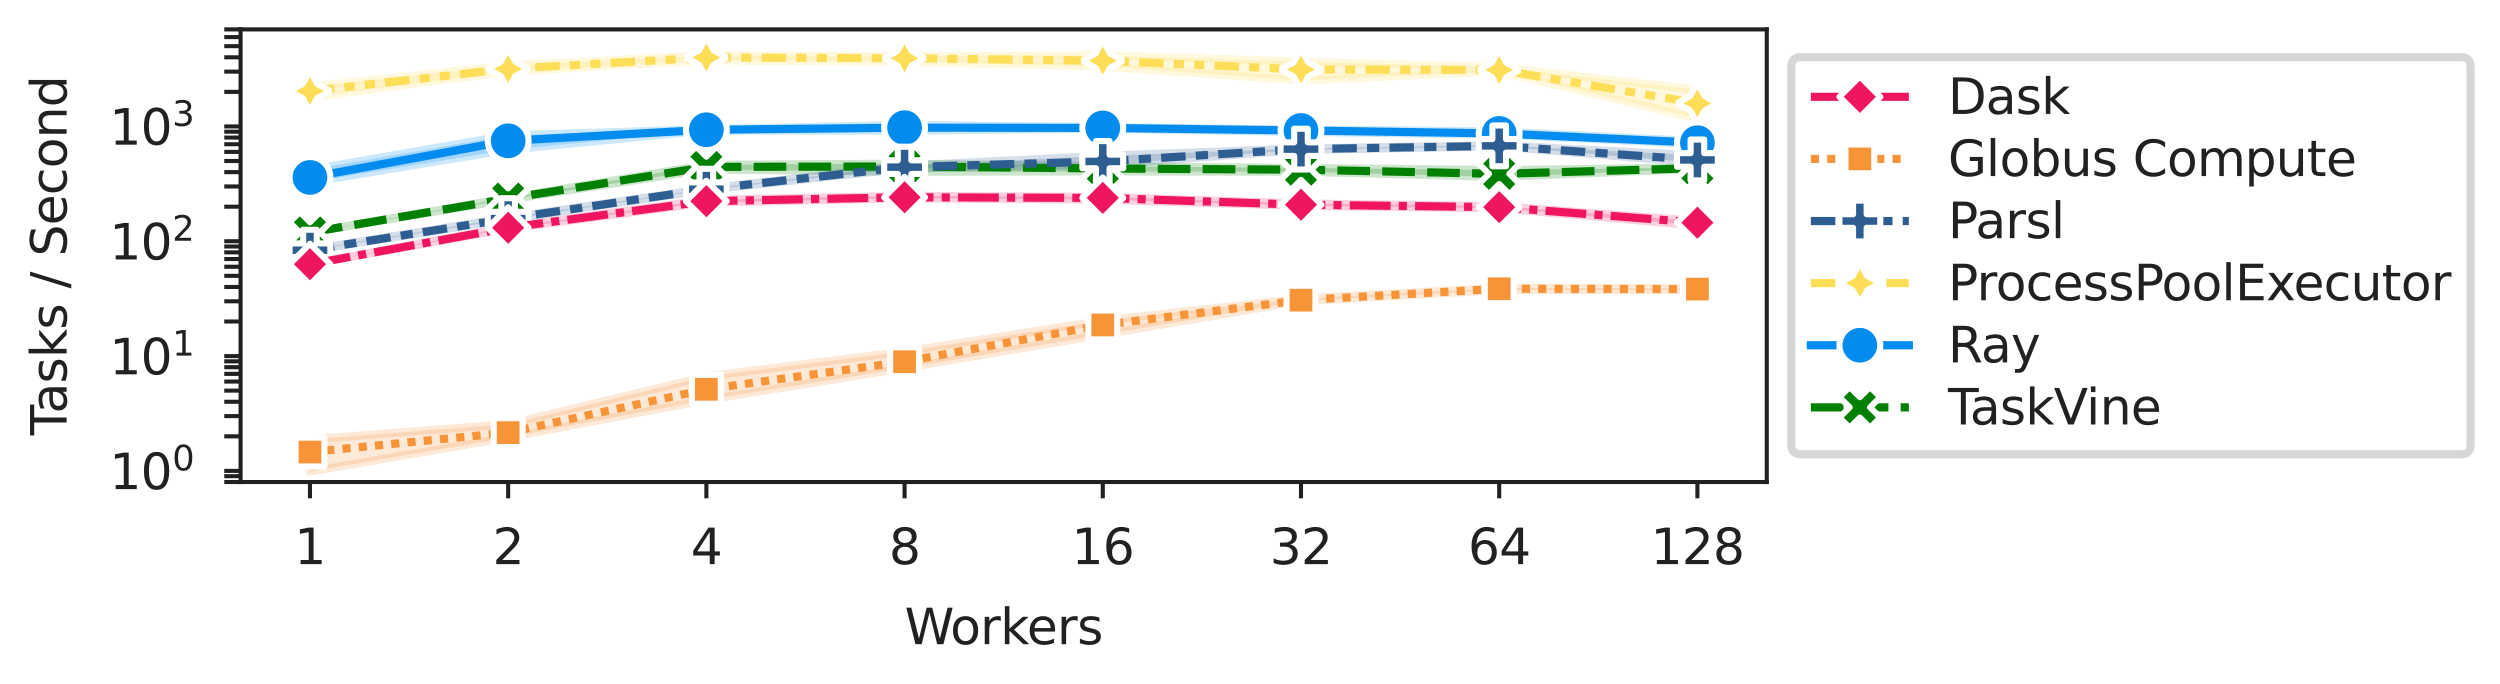 <?xml version="1.0" encoding="utf-8" standalone="no"?>
<!DOCTYPE svg PUBLIC "-//W3C//DTD SVG 1.1//EN"
  "http://www.w3.org/Graphics/SVG/1.1/DTD/svg11.dtd">
<svg xmlns:xlink="http://www.w3.org/1999/xlink" width="306.203pt" height="83.754pt" viewBox="0 0 306.203 83.754" xmlns="http://www.w3.org/2000/svg" version="1.1">
 <defs>
  <style type="text/css">*{stroke-linejoin: round; stroke-linecap: butt}</style>
 </defs>
 <g id="figure_1">
  <g id="patch_1">
   <path d="M 0 83.754 
L 306.203 83.754 
L 306.203 0 
L 0 0 
z
" style="fill: #ffffff"/>
  </g>
  <g id="axes_1">
   <g id="patch_2">
    <path d="M 29.467 59.04 
L 216.397 59.04 
L 216.397 3.6 
L 29.467 3.6 
z
" style="fill: #ffffff"/>
   </g>
   <g id="PolyCollection_1">
    <defs>
     <path id="m7528de6f34" d="M 37.964 -55.292 
L 37.964 -55.284 
L 62.24 -59.321 
L 86.517 -63.002 
L 110.794 -62.721 
L 135.07 -62.757 
L 159.347 -62.721 
L 183.623 -62.086 
L 207.9 -63.085 
L 207.9 -63.244 
L 207.9 -63.244 
L 183.623 -62.923 
L 159.347 -63.191 
L 135.07 -63.396 
L 110.794 -63.705 
L 86.517 -63.564 
L 62.24 -59.5 
L 37.964 -55.292 
z
" style="stroke: #008000; stroke-opacity: 0.2"/>
    </defs>
    <g clip-path="url(#pc9722bceb2)">
     <use xlink:href="#m7528de6f34" x="0" y="83.754" style="fill: #008000; fill-opacity: 0.2; stroke: #008000; stroke-opacity: 0.2"/>
    </g>
   </g>
   <g id="PolyCollection_2">
    <defs>
     <path id="mbba732b4d3" d="M 37.964 -62.96 
L 37.964 -61.443 
L 62.24 -65.422 
L 86.517 -67.766 
L 110.794 -67.748 
L 135.07 -67.988 
L 159.347 -67.591 
L 183.623 -67.282 
L 207.9 -66.117 
L 207.9 -66.462 
L 207.9 -66.462 
L 183.623 -67.661 
L 159.347 -67.873 
L 135.07 -68.171 
L 110.794 -68.458 
L 86.517 -67.913 
L 62.24 -67.176 
L 37.964 -62.96 
z
" style="stroke: #028cf0; stroke-opacity: 0.2"/>
    </defs>
    <g clip-path="url(#pc9722bceb2)">
     <use xlink:href="#mbba732b4d3" x="0" y="83.754" style="fill: #028cf0; fill-opacity: 0.2; stroke: #028cf0; stroke-opacity: 0.2"/>
    </g>
   </g>
   <g id="PolyCollection_3">
    <defs>
     <path id="m093e1b52a1" d="M 37.964 -73.133 
L 37.964 -71.835 
L 62.24 -74.985 
L 86.517 -76.367 
L 110.794 -76.205 
L 135.07 -75.602 
L 159.347 -73.9 
L 183.623 -75.003 
L 207.9 -69.25 
L 207.9 -72.777 
L 207.9 -72.777 
L 183.623 -75.515 
L 159.347 -76.212 
L 135.07 -76.969 
L 110.794 -76.865 
L 86.517 -76.98 
L 62.24 -75.724 
L 37.964 -73.133 
z
" style="stroke: #ffde57; stroke-opacity: 0.2"/>
    </defs>
    <g clip-path="url(#pc9722bceb2)">
     <use xlink:href="#m093e1b52a1" x="0" y="83.754" style="fill: #ffde57; fill-opacity: 0.2; stroke: #ffde57; stroke-opacity: 0.2"/>
    </g>
   </g>
   <g id="PolyCollection_4">
    <defs>
     <path id="mdafd83c3f5" d="M 37.964 -53.175 
L 37.964 -53.075 
L 62.24 -56.908 
L 86.517 -60.509 
L 110.794 -63.112 
L 135.07 -63.579 
L 159.347 -65.388 
L 183.623 -65.83 
L 207.9 -63.815 
L 207.9 -64.718 
L 207.9 -64.718 
L 183.623 -65.958 
L 159.347 -65.571 
L 135.07 -64.664 
L 110.794 -63.46 
L 86.517 -60.638 
L 62.24 -57.1 
L 37.964 -53.175 
z
" style="stroke: #2d5d91; stroke-opacity: 0.2"/>
    </defs>
    <g clip-path="url(#pc9722bceb2)">
     <use xlink:href="#mdafd83c3f5" x="0" y="83.754" style="fill: #2d5d91; fill-opacity: 0.2; stroke: #2d5d91; stroke-opacity: 0.2"/>
    </g>
   </g>
   <g id="PolyCollection_5">
    <defs>
     <path id="md021c565c3" d="M 37.964 -29.939 
L 37.964 -25.999 
L 62.24 -30.171 
L 86.517 -34.774 
L 110.794 -38.673 
L 135.07 -42.769 
L 159.347 -46.88 
L 183.623 -48.228 
L 207.9 -48.218 
L 207.9 -48.45 
L 207.9 -48.45 
L 183.623 -48.498 
L 159.347 -47.185 
L 135.07 -44.491 
L 110.794 -40.698 
L 86.517 -37.642 
L 62.24 -31.811 
L 37.964 -29.939 
z
" style="stroke: #f89438; stroke-opacity: 0.2"/>
    </defs>
    <g clip-path="url(#pc9722bceb2)">
     <use xlink:href="#md021c565c3" x="0" y="83.754" style="fill: #f89438; fill-opacity: 0.2; stroke: #f89438; stroke-opacity: 0.2"/>
    </g>
   </g>
   <g id="PolyCollection_6">
    <defs>
     <path id="m7b44f70ca5" d="M 37.964 -51.4 
L 37.964 -51.389 
L 62.24 -55.759 
L 86.517 -58.946 
L 110.794 -59.47 
L 135.07 -59.297 
L 159.347 -58.544 
L 183.623 -58.247 
L 207.9 -56.133 
L 207.9 -56.69 
L 207.9 -56.69 
L 183.623 -58.507 
L 159.347 -58.831 
L 135.07 -59.639 
L 110.794 -59.759 
L 86.517 -59.28 
L 62.24 -55.953 
L 37.964 -51.4 
z
" style="stroke: #ef1561; stroke-opacity: 0.2"/>
    </defs>
    <g clip-path="url(#pc9722bceb2)">
     <use xlink:href="#m7b44f70ca5" x="0" y="83.754" style="fill: #ef1561; fill-opacity: 0.2; stroke: #ef1561; stroke-opacity: 0.2"/>
    </g>
   </g>
   <g id="matplotlib.axis_1">
    <g id="xtick_1">
     <g id="line2d_1">
      <defs>
       <path id="m2a3b7daf7c" d="M 0 0 
L 0 2 
" style="stroke: #212121; stroke-width: 0.5"/>
      </defs>
      <g>
       <use xlink:href="#m2a3b7daf7c" x="37.964" y="59.04" style="fill: #212121; stroke: #212121; stroke-width: 0.5"/>
      </g>
     </g>
     <g id="text_1">
      <!-- 1 -->
      <g style="fill: #212121" transform="translate(36.055 69.099) scale(0.06 -0.06)">
       <defs>
        <path id="DejaVuSans-31" d="M 794 531 
L 1825 531 
L 1825 4091 
L 703 3866 
L 703 4441 
L 1819 4666 
L 2450 4666 
L 2450 531 
L 3481 531 
L 3481 0 
L 794 0 
L 794 531 
z
" transform="scale(0.016)"/>
       </defs>
       <use xlink:href="#DejaVuSans-31"/>
      </g>
     </g>
    </g>
    <g id="xtick_2">
     <g id="line2d_2">
      <g>
       <use xlink:href="#m2a3b7daf7c" x="62.24" y="59.04" style="fill: #212121; stroke: #212121; stroke-width: 0.5"/>
      </g>
     </g>
     <g id="text_2">
      <!-- 2 -->
      <g style="fill: #212121" transform="translate(60.332 69.099) scale(0.06 -0.06)">
       <defs>
        <path id="DejaVuSans-32" d="M 1228 531 
L 3431 531 
L 3431 0 
L 469 0 
L 469 531 
Q 828 903 1448 1529 
Q 2069 2156 2228 2338 
Q 2531 2678 2651 2914 
Q 2772 3150 2772 3378 
Q 2772 3750 2511 3984 
Q 2250 4219 1831 4219 
Q 1534 4219 1204 4116 
Q 875 4013 500 3803 
L 500 4441 
Q 881 4594 1212 4672 
Q 1544 4750 1819 4750 
Q 2544 4750 2975 4387 
Q 3406 4025 3406 3419 
Q 3406 3131 3298 2873 
Q 3191 2616 2906 2266 
Q 2828 2175 2409 1742 
Q 1991 1309 1228 531 
z
" transform="scale(0.016)"/>
       </defs>
       <use xlink:href="#DejaVuSans-32"/>
      </g>
     </g>
    </g>
    <g id="xtick_3">
     <g id="line2d_3">
      <g>
       <use xlink:href="#m2a3b7daf7c" x="86.517" y="59.04" style="fill: #212121; stroke: #212121; stroke-width: 0.5"/>
      </g>
     </g>
     <g id="text_3">
      <!-- 4 -->
      <g style="fill: #212121" transform="translate(84.608 69.099) scale(0.06 -0.06)">
       <defs>
        <path id="DejaVuSans-34" d="M 2419 4116 
L 825 1625 
L 2419 1625 
L 2419 4116 
z
M 2253 4666 
L 3047 4666 
L 3047 1625 
L 3713 1625 
L 3713 1100 
L 3047 1100 
L 3047 0 
L 2419 0 
L 2419 1100 
L 313 1100 
L 313 1709 
L 2253 4666 
z
" transform="scale(0.016)"/>
       </defs>
       <use xlink:href="#DejaVuSans-34"/>
      </g>
     </g>
    </g>
    <g id="xtick_4">
     <g id="line2d_4">
      <g>
       <use xlink:href="#m2a3b7daf7c" x="110.794" y="59.04" style="fill: #212121; stroke: #212121; stroke-width: 0.5"/>
      </g>
     </g>
     <g id="text_4">
      <!-- 8 -->
      <g style="fill: #212121" transform="translate(108.885 69.099) scale(0.06 -0.06)">
       <defs>
        <path id="DejaVuSans-38" d="M 2034 2216 
Q 1584 2216 1326 1975 
Q 1069 1734 1069 1313 
Q 1069 891 1326 650 
Q 1584 409 2034 409 
Q 2484 409 2743 651 
Q 3003 894 3003 1313 
Q 3003 1734 2745 1975 
Q 2488 2216 2034 2216 
z
M 1403 2484 
Q 997 2584 770 2862 
Q 544 3141 544 3541 
Q 544 4100 942 4425 
Q 1341 4750 2034 4750 
Q 2731 4750 3128 4425 
Q 3525 4100 3525 3541 
Q 3525 3141 3298 2862 
Q 3072 2584 2669 2484 
Q 3125 2378 3379 2068 
Q 3634 1759 3634 1313 
Q 3634 634 3220 271 
Q 2806 -91 2034 -91 
Q 1263 -91 848 271 
Q 434 634 434 1313 
Q 434 1759 690 2068 
Q 947 2378 1403 2484 
z
M 1172 3481 
Q 1172 3119 1398 2916 
Q 1625 2713 2034 2713 
Q 2441 2713 2670 2916 
Q 2900 3119 2900 3481 
Q 2900 3844 2670 4047 
Q 2441 4250 2034 4250 
Q 1625 4250 1398 4047 
Q 1172 3844 1172 3481 
z
" transform="scale(0.016)"/>
       </defs>
       <use xlink:href="#DejaVuSans-38"/>
      </g>
     </g>
    </g>
    <g id="xtick_5">
     <g id="line2d_5">
      <g>
       <use xlink:href="#m2a3b7daf7c" x="135.07" y="59.04" style="fill: #212121; stroke: #212121; stroke-width: 0.5"/>
      </g>
     </g>
     <g id="text_5">
      <!-- 16 -->
      <g style="fill: #212121" transform="translate(131.253 69.099) scale(0.06 -0.06)">
       <defs>
        <path id="DejaVuSans-36" d="M 2113 2584 
Q 1688 2584 1439 2293 
Q 1191 2003 1191 1497 
Q 1191 994 1439 701 
Q 1688 409 2113 409 
Q 2538 409 2786 701 
Q 3034 994 3034 1497 
Q 3034 2003 2786 2293 
Q 2538 2584 2113 2584 
z
M 3366 4563 
L 3366 3988 
Q 3128 4100 2886 4159 
Q 2644 4219 2406 4219 
Q 1781 4219 1451 3797 
Q 1122 3375 1075 2522 
Q 1259 2794 1537 2939 
Q 1816 3084 2150 3084 
Q 2853 3084 3261 2657 
Q 3669 2231 3669 1497 
Q 3669 778 3244 343 
Q 2819 -91 2113 -91 
Q 1303 -91 875 529 
Q 447 1150 447 2328 
Q 447 3434 972 4092 
Q 1497 4750 2381 4750 
Q 2619 4750 2861 4703 
Q 3103 4656 3366 4563 
z
" transform="scale(0.016)"/>
       </defs>
       <use xlink:href="#DejaVuSans-31"/>
       <use xlink:href="#DejaVuSans-36" x="63.623"/>
      </g>
     </g>
    </g>
    <g id="xtick_6">
     <g id="line2d_6">
      <g>
       <use xlink:href="#m2a3b7daf7c" x="159.347" y="59.04" style="fill: #212121; stroke: #212121; stroke-width: 0.5"/>
      </g>
     </g>
     <g id="text_6">
      <!-- 32 -->
      <g style="fill: #212121" transform="translate(155.529 69.099) scale(0.06 -0.06)">
       <defs>
        <path id="DejaVuSans-33" d="M 2597 2516 
Q 3050 2419 3304 2112 
Q 3559 1806 3559 1356 
Q 3559 666 3084 287 
Q 2609 -91 1734 -91 
Q 1441 -91 1130 -33 
Q 819 25 488 141 
L 488 750 
Q 750 597 1062 519 
Q 1375 441 1716 441 
Q 2309 441 2620 675 
Q 2931 909 2931 1356 
Q 2931 1769 2642 2001 
Q 2353 2234 1838 2234 
L 1294 2234 
L 1294 2753 
L 1863 2753 
Q 2328 2753 2575 2939 
Q 2822 3125 2822 3475 
Q 2822 3834 2567 4026 
Q 2313 4219 1838 4219 
Q 1578 4219 1281 4162 
Q 984 4106 628 3988 
L 628 4550 
Q 988 4650 1302 4700 
Q 1616 4750 1894 4750 
Q 2613 4750 3031 4423 
Q 3450 4097 3450 3541 
Q 3450 3153 3228 2886 
Q 3006 2619 2597 2516 
z
" transform="scale(0.016)"/>
       </defs>
       <use xlink:href="#DejaVuSans-33"/>
       <use xlink:href="#DejaVuSans-32" x="63.623"/>
      </g>
     </g>
    </g>
    <g id="xtick_7">
     <g id="line2d_7">
      <g>
       <use xlink:href="#m2a3b7daf7c" x="183.623" y="59.04" style="fill: #212121; stroke: #212121; stroke-width: 0.5"/>
      </g>
     </g>
     <g id="text_7">
      <!-- 64 -->
      <g style="fill: #212121" transform="translate(179.806 69.099) scale(0.06 -0.06)">
       <use xlink:href="#DejaVuSans-36"/>
       <use xlink:href="#DejaVuSans-34" x="63.623"/>
      </g>
     </g>
    </g>
    <g id="xtick_8">
     <g id="line2d_8">
      <g>
       <use xlink:href="#m2a3b7daf7c" x="207.9" y="59.04" style="fill: #212121; stroke: #212121; stroke-width: 0.5"/>
      </g>
     </g>
     <g id="text_8">
      <!-- 128 -->
      <g style="fill: #212121" transform="translate(202.174 69.099) scale(0.06 -0.06)">
       <use xlink:href="#DejaVuSans-31"/>
       <use xlink:href="#DejaVuSans-32" x="63.623"/>
       <use xlink:href="#DejaVuSans-38" x="127.246"/>
      </g>
     </g>
    </g>
    <g id="text_9">
     <!-- Workers -->
     <g style="fill: #212121" transform="translate(110.802 78.906) scale(0.06 -0.06)">
      <defs>
       <path id="DejaVuSans-57" d="M 213 4666 
L 850 4666 
L 1831 722 
L 2809 4666 
L 3519 4666 
L 4500 722 
L 5478 4666 
L 6119 4666 
L 4947 0 
L 4153 0 
L 3169 4050 
L 2175 0 
L 1381 0 
L 213 4666 
z
" transform="scale(0.016)"/>
       <path id="DejaVuSans-6f" d="M 1959 3097 
Q 1497 3097 1228 2736 
Q 959 2375 959 1747 
Q 959 1119 1226 758 
Q 1494 397 1959 397 
Q 2419 397 2687 759 
Q 2956 1122 2956 1747 
Q 2956 2369 2687 2733 
Q 2419 3097 1959 3097 
z
M 1959 3584 
Q 2709 3584 3137 3096 
Q 3566 2609 3566 1747 
Q 3566 888 3137 398 
Q 2709 -91 1959 -91 
Q 1206 -91 779 398 
Q 353 888 353 1747 
Q 353 2609 779 3096 
Q 1206 3584 1959 3584 
z
" transform="scale(0.016)"/>
       <path id="DejaVuSans-72" d="M 2631 2963 
Q 2534 3019 2420 3045 
Q 2306 3072 2169 3072 
Q 1681 3072 1420 2755 
Q 1159 2438 1159 1844 
L 1159 0 
L 581 0 
L 581 3500 
L 1159 3500 
L 1159 2956 
Q 1341 3275 1631 3429 
Q 1922 3584 2338 3584 
Q 2397 3584 2469 3576 
Q 2541 3569 2628 3553 
L 2631 2963 
z
" transform="scale(0.016)"/>
       <path id="DejaVuSans-6b" d="M 581 4863 
L 1159 4863 
L 1159 1991 
L 2875 3500 
L 3609 3500 
L 1753 1863 
L 3688 0 
L 2938 0 
L 1159 1709 
L 1159 0 
L 581 0 
L 581 4863 
z
" transform="scale(0.016)"/>
       <path id="DejaVuSans-65" d="M 3597 1894 
L 3597 1613 
L 953 1613 
Q 991 1019 1311 708 
Q 1631 397 2203 397 
Q 2534 397 2845 478 
Q 3156 559 3463 722 
L 3463 178 
Q 3153 47 2828 -22 
Q 2503 -91 2169 -91 
Q 1331 -91 842 396 
Q 353 884 353 1716 
Q 353 2575 817 3079 
Q 1281 3584 2069 3584 
Q 2775 3584 3186 3129 
Q 3597 2675 3597 1894 
z
M 3022 2063 
Q 3016 2534 2758 2815 
Q 2500 3097 2075 3097 
Q 1594 3097 1305 2825 
Q 1016 2553 972 2059 
L 3022 2063 
z
" transform="scale(0.016)"/>
       <path id="DejaVuSans-73" d="M 2834 3397 
L 2834 2853 
Q 2591 2978 2328 3040 
Q 2066 3103 1784 3103 
Q 1356 3103 1142 2972 
Q 928 2841 928 2578 
Q 928 2378 1081 2264 
Q 1234 2150 1697 2047 
L 1894 2003 
Q 2506 1872 2764 1633 
Q 3022 1394 3022 966 
Q 3022 478 2636 193 
Q 2250 -91 1575 -91 
Q 1294 -91 989 -36 
Q 684 19 347 128 
L 347 722 
Q 666 556 975 473 
Q 1284 391 1588 391 
Q 1994 391 2212 530 
Q 2431 669 2431 922 
Q 2431 1156 2273 1281 
Q 2116 1406 1581 1522 
L 1381 1569 
Q 847 1681 609 1914 
Q 372 2147 372 2553 
Q 372 3047 722 3315 
Q 1072 3584 1716 3584 
Q 2034 3584 2315 3537 
Q 2597 3491 2834 3397 
z
" transform="scale(0.016)"/>
      </defs>
      <use xlink:href="#DejaVuSans-57"/>
      <use xlink:href="#DejaVuSans-6f" x="93.002"/>
      <use xlink:href="#DejaVuSans-72" x="154.184"/>
      <use xlink:href="#DejaVuSans-6b" x="195.297"/>
      <use xlink:href="#DejaVuSans-65" x="249.582"/>
      <use xlink:href="#DejaVuSans-72" x="311.105"/>
      <use xlink:href="#DejaVuSans-73" x="352.219"/>
     </g>
    </g>
   </g>
   <g id="matplotlib.axis_2">
    <g id="ytick_1">
     <g id="line2d_9">
      <defs>
       <path id="mbfdfc13a39" d="M 0 0 
L -2 0 
" style="stroke: #212121; stroke-width: 0.5"/>
      </defs>
      <g>
       <use xlink:href="#mbfdfc13a39" x="29.467" y="57.677" style="fill: #212121; stroke: #212121; stroke-width: 0.5"/>
      </g>
     </g>
     <g id="text_10">
      <!-- $\mathdefault{10^{0}}$ -->
      <g style="fill: #212121" transform="translate(13.407 59.957) scale(0.06 -0.06)">
       <defs>
        <path id="DejaVuSans-30" d="M 2034 4250 
Q 1547 4250 1301 3770 
Q 1056 3291 1056 2328 
Q 1056 1369 1301 889 
Q 1547 409 2034 409 
Q 2525 409 2770 889 
Q 3016 1369 3016 2328 
Q 3016 3291 2770 3770 
Q 2525 4250 2034 4250 
z
M 2034 4750 
Q 2819 4750 3233 4129 
Q 3647 3509 3647 2328 
Q 3647 1150 3233 529 
Q 2819 -91 2034 -91 
Q 1250 -91 836 529 
Q 422 1150 422 2328 
Q 422 3509 836 4129 
Q 1250 4750 2034 4750 
z
" transform="scale(0.016)"/>
       </defs>
       <use xlink:href="#DejaVuSans-31" transform="translate(0 0.766)"/>
       <use xlink:href="#DejaVuSans-30" transform="translate(63.623 0.766)"/>
       <use xlink:href="#DejaVuSans-30" transform="translate(128.203 39.047) scale(0.7)"/>
      </g>
     </g>
    </g>
    <g id="ytick_2">
     <g id="line2d_10">
      <g>
       <use xlink:href="#mbfdfc13a39" x="29.467" y="43.613" style="fill: #212121; stroke: #212121; stroke-width: 0.5"/>
      </g>
     </g>
     <g id="text_11">
      <!-- $\mathdefault{10^{1}}$ -->
      <g style="fill: #212121" transform="translate(13.407 45.893) scale(0.06 -0.06)">
       <use xlink:href="#DejaVuSans-31" transform="translate(0 0.684)"/>
       <use xlink:href="#DejaVuSans-30" transform="translate(63.623 0.684)"/>
       <use xlink:href="#DejaVuSans-31" transform="translate(128.203 38.966) scale(0.7)"/>
      </g>
     </g>
    </g>
    <g id="ytick_3">
     <g id="line2d_11">
      <g>
       <use xlink:href="#mbfdfc13a39" x="29.467" y="29.549" style="fill: #212121; stroke: #212121; stroke-width: 0.5"/>
      </g>
     </g>
     <g id="text_12">
      <!-- $\mathdefault{10^{2}}$ -->
      <g style="fill: #212121" transform="translate(13.407 31.829) scale(0.06 -0.06)">
       <use xlink:href="#DejaVuSans-31" transform="translate(0 0.766)"/>
       <use xlink:href="#DejaVuSans-30" transform="translate(63.623 0.766)"/>
       <use xlink:href="#DejaVuSans-32" transform="translate(128.203 39.047) scale(0.7)"/>
      </g>
     </g>
    </g>
    <g id="ytick_4">
     <g id="line2d_12">
      <g>
       <use xlink:href="#mbfdfc13a39" x="29.467" y="15.485" style="fill: #212121; stroke: #212121; stroke-width: 0.5"/>
      </g>
     </g>
     <g id="text_13">
      <!-- $\mathdefault{10^{3}}$ -->
      <g style="fill: #212121" transform="translate(13.407 17.765) scale(0.06 -0.06)">
       <use xlink:href="#DejaVuSans-31" transform="translate(0 0.766)"/>
       <use xlink:href="#DejaVuSans-30" transform="translate(63.623 0.766)"/>
       <use xlink:href="#DejaVuSans-33" transform="translate(128.203 39.047) scale(0.7)"/>
      </g>
     </g>
    </g>
    <g id="ytick_5">
     <g id="line2d_13">
      <g>
       <use xlink:href="#mbfdfc13a39" x="29.467" y="59.04" style="fill: #212121; stroke: #212121; stroke-width: 0.5"/>
      </g>
     </g>
    </g>
    <g id="ytick_6">
     <g id="line2d_14">
      <g>
       <use xlink:href="#mbfdfc13a39" x="29.467" y="58.321" style="fill: #212121; stroke: #212121; stroke-width: 0.5"/>
      </g>
     </g>
    </g>
    <g id="ytick_7">
     <g id="line2d_15">
      <g>
       <use xlink:href="#mbfdfc13a39" x="29.467" y="53.443" style="fill: #212121; stroke: #212121; stroke-width: 0.5"/>
      </g>
     </g>
    </g>
    <g id="ytick_8">
     <g id="line2d_16">
      <g>
       <use xlink:href="#mbfdfc13a39" x="29.467" y="50.967" style="fill: #212121; stroke: #212121; stroke-width: 0.5"/>
      </g>
     </g>
    </g>
    <g id="ytick_9">
     <g id="line2d_17">
      <g>
       <use xlink:href="#mbfdfc13a39" x="29.467" y="49.21" style="fill: #212121; stroke: #212121; stroke-width: 0.5"/>
      </g>
     </g>
    </g>
    <g id="ytick_10">
     <g id="line2d_18">
      <g>
       <use xlink:href="#mbfdfc13a39" x="29.467" y="47.847" style="fill: #212121; stroke: #212121; stroke-width: 0.5"/>
      </g>
     </g>
    </g>
    <g id="ytick_11">
     <g id="line2d_19">
      <g>
       <use xlink:href="#mbfdfc13a39" x="29.467" y="46.733" style="fill: #212121; stroke: #212121; stroke-width: 0.5"/>
      </g>
     </g>
    </g>
    <g id="ytick_12">
     <g id="line2d_20">
      <g>
       <use xlink:href="#mbfdfc13a39" x="29.467" y="45.792" style="fill: #212121; stroke: #212121; stroke-width: 0.5"/>
      </g>
     </g>
    </g>
    <g id="ytick_13">
     <g id="line2d_21">
      <g>
       <use xlink:href="#mbfdfc13a39" x="29.467" y="44.976" style="fill: #212121; stroke: #212121; stroke-width: 0.5"/>
      </g>
     </g>
    </g>
    <g id="ytick_14">
     <g id="line2d_22">
      <g>
       <use xlink:href="#mbfdfc13a39" x="29.467" y="44.257" style="fill: #212121; stroke: #212121; stroke-width: 0.5"/>
      </g>
     </g>
    </g>
    <g id="ytick_15">
     <g id="line2d_23">
      <g>
       <use xlink:href="#mbfdfc13a39" x="29.467" y="39.38" style="fill: #212121; stroke: #212121; stroke-width: 0.5"/>
      </g>
     </g>
    </g>
    <g id="ytick_16">
     <g id="line2d_24">
      <g>
       <use xlink:href="#mbfdfc13a39" x="29.467" y="36.903" style="fill: #212121; stroke: #212121; stroke-width: 0.5"/>
      </g>
     </g>
    </g>
    <g id="ytick_17">
     <g id="line2d_25">
      <g>
       <use xlink:href="#mbfdfc13a39" x="29.467" y="35.146" style="fill: #212121; stroke: #212121; stroke-width: 0.5"/>
      </g>
     </g>
    </g>
    <g id="ytick_18">
     <g id="line2d_26">
      <g>
       <use xlink:href="#mbfdfc13a39" x="29.467" y="33.783" style="fill: #212121; stroke: #212121; stroke-width: 0.5"/>
      </g>
     </g>
    </g>
    <g id="ytick_19">
     <g id="line2d_27">
      <g>
       <use xlink:href="#mbfdfc13a39" x="29.467" y="32.669" style="fill: #212121; stroke: #212121; stroke-width: 0.5"/>
      </g>
     </g>
    </g>
    <g id="ytick_20">
     <g id="line2d_28">
      <g>
       <use xlink:href="#mbfdfc13a39" x="29.467" y="31.728" style="fill: #212121; stroke: #212121; stroke-width: 0.5"/>
      </g>
     </g>
    </g>
    <g id="ytick_21">
     <g id="line2d_29">
      <g>
       <use xlink:href="#mbfdfc13a39" x="29.467" y="30.912" style="fill: #212121; stroke: #212121; stroke-width: 0.5"/>
      </g>
     </g>
    </g>
    <g id="ytick_22">
     <g id="line2d_30">
      <g>
       <use xlink:href="#mbfdfc13a39" x="29.467" y="30.193" style="fill: #212121; stroke: #212121; stroke-width: 0.5"/>
      </g>
     </g>
    </g>
    <g id="ytick_23">
     <g id="line2d_31">
      <g>
       <use xlink:href="#mbfdfc13a39" x="29.467" y="25.316" style="fill: #212121; stroke: #212121; stroke-width: 0.5"/>
      </g>
     </g>
    </g>
    <g id="ytick_24">
     <g id="line2d_32">
      <g>
       <use xlink:href="#mbfdfc13a39" x="29.467" y="22.839" style="fill: #212121; stroke: #212121; stroke-width: 0.5"/>
      </g>
     </g>
    </g>
    <g id="ytick_25">
     <g id="line2d_33">
      <g>
       <use xlink:href="#mbfdfc13a39" x="29.467" y="21.082" style="fill: #212121; stroke: #212121; stroke-width: 0.5"/>
      </g>
     </g>
    </g>
    <g id="ytick_26">
     <g id="line2d_34">
      <g>
       <use xlink:href="#mbfdfc13a39" x="29.467" y="19.719" style="fill: #212121; stroke: #212121; stroke-width: 0.5"/>
      </g>
     </g>
    </g>
    <g id="ytick_27">
     <g id="line2d_35">
      <g>
       <use xlink:href="#mbfdfc13a39" x="29.467" y="18.605" style="fill: #212121; stroke: #212121; stroke-width: 0.5"/>
      </g>
     </g>
    </g>
    <g id="ytick_28">
     <g id="line2d_36">
      <g>
       <use xlink:href="#mbfdfc13a39" x="29.467" y="17.664" style="fill: #212121; stroke: #212121; stroke-width: 0.5"/>
      </g>
     </g>
    </g>
    <g id="ytick_29">
     <g id="line2d_37">
      <g>
       <use xlink:href="#mbfdfc13a39" x="29.467" y="16.848" style="fill: #212121; stroke: #212121; stroke-width: 0.5"/>
      </g>
     </g>
    </g>
    <g id="ytick_30">
     <g id="line2d_38">
      <g>
       <use xlink:href="#mbfdfc13a39" x="29.467" y="16.129" style="fill: #212121; stroke: #212121; stroke-width: 0.5"/>
      </g>
     </g>
    </g>
    <g id="ytick_31">
     <g id="line2d_39">
      <g>
       <use xlink:href="#mbfdfc13a39" x="29.467" y="11.252" style="fill: #212121; stroke: #212121; stroke-width: 0.5"/>
      </g>
     </g>
    </g>
    <g id="ytick_32">
     <g id="line2d_40">
      <g>
       <use xlink:href="#mbfdfc13a39" x="29.467" y="8.775" style="fill: #212121; stroke: #212121; stroke-width: 0.5"/>
      </g>
     </g>
    </g>
    <g id="ytick_33">
     <g id="line2d_41">
      <g>
       <use xlink:href="#mbfdfc13a39" x="29.467" y="7.018" style="fill: #212121; stroke: #212121; stroke-width: 0.5"/>
      </g>
     </g>
    </g>
    <g id="ytick_34">
     <g id="line2d_42">
      <g>
       <use xlink:href="#mbfdfc13a39" x="29.467" y="5.655" style="fill: #212121; stroke: #212121; stroke-width: 0.5"/>
      </g>
     </g>
    </g>
    <g id="ytick_35">
     <g id="line2d_43">
      <g>
       <use xlink:href="#mbfdfc13a39" x="29.467" y="4.542" style="fill: #212121; stroke: #212121; stroke-width: 0.5"/>
      </g>
     </g>
    </g>
    <g id="ytick_36">
     <g id="line2d_44">
      <g>
       <use xlink:href="#mbfdfc13a39" x="29.467" y="3.6" style="fill: #212121; stroke: #212121; stroke-width: 0.5"/>
      </g>
     </g>
    </g>
    <g id="text_14">
     <!-- Tasks / Second -->
     <g style="fill: #212121" transform="translate(8.159 53.318) rotate(-90) scale(0.06 -0.06)">
      <defs>
       <path id="DejaVuSans-54" d="M -19 4666 
L 3928 4666 
L 3928 4134 
L 2272 4134 
L 2272 0 
L 1638 0 
L 1638 4134 
L -19 4134 
L -19 4666 
z
" transform="scale(0.016)"/>
       <path id="DejaVuSans-61" d="M 2194 1759 
Q 1497 1759 1228 1600 
Q 959 1441 959 1056 
Q 959 750 1161 570 
Q 1363 391 1709 391 
Q 2188 391 2477 730 
Q 2766 1069 2766 1631 
L 2766 1759 
L 2194 1759 
z
M 3341 1997 
L 3341 0 
L 2766 0 
L 2766 531 
Q 2569 213 2275 61 
Q 1981 -91 1556 -91 
Q 1019 -91 701 211 
Q 384 513 384 1019 
Q 384 1609 779 1909 
Q 1175 2209 1959 2209 
L 2766 2209 
L 2766 2266 
Q 2766 2663 2505 2880 
Q 2244 3097 1772 3097 
Q 1472 3097 1187 3025 
Q 903 2953 641 2809 
L 641 3341 
Q 956 3463 1253 3523 
Q 1550 3584 1831 3584 
Q 2591 3584 2966 3190 
Q 3341 2797 3341 1997 
z
" transform="scale(0.016)"/>
       <path id="DejaVuSans-20" transform="scale(0.016)"/>
       <path id="DejaVuSans-2f" d="M 1625 4666 
L 2156 4666 
L 531 -594 
L 0 -594 
L 1625 4666 
z
" transform="scale(0.016)"/>
       <path id="DejaVuSans-53" d="M 3425 4513 
L 3425 3897 
Q 3066 4069 2747 4153 
Q 2428 4238 2131 4238 
Q 1616 4238 1336 4038 
Q 1056 3838 1056 3469 
Q 1056 3159 1242 3001 
Q 1428 2844 1947 2747 
L 2328 2669 
Q 3034 2534 3370 2195 
Q 3706 1856 3706 1288 
Q 3706 609 3251 259 
Q 2797 -91 1919 -91 
Q 1588 -91 1214 -16 
Q 841 59 441 206 
L 441 856 
Q 825 641 1194 531 
Q 1563 422 1919 422 
Q 2459 422 2753 634 
Q 3047 847 3047 1241 
Q 3047 1584 2836 1778 
Q 2625 1972 2144 2069 
L 1759 2144 
Q 1053 2284 737 2584 
Q 422 2884 422 3419 
Q 422 4038 858 4394 
Q 1294 4750 2059 4750 
Q 2388 4750 2728 4690 
Q 3069 4631 3425 4513 
z
" transform="scale(0.016)"/>
       <path id="DejaVuSans-63" d="M 3122 3366 
L 3122 2828 
Q 2878 2963 2633 3030 
Q 2388 3097 2138 3097 
Q 1578 3097 1268 2742 
Q 959 2388 959 1747 
Q 959 1106 1268 751 
Q 1578 397 2138 397 
Q 2388 397 2633 464 
Q 2878 531 3122 666 
L 3122 134 
Q 2881 22 2623 -34 
Q 2366 -91 2075 -91 
Q 1284 -91 818 406 
Q 353 903 353 1747 
Q 353 2603 823 3093 
Q 1294 3584 2113 3584 
Q 2378 3584 2631 3529 
Q 2884 3475 3122 3366 
z
" transform="scale(0.016)"/>
       <path id="DejaVuSans-6e" d="M 3513 2113 
L 3513 0 
L 2938 0 
L 2938 2094 
Q 2938 2591 2744 2837 
Q 2550 3084 2163 3084 
Q 1697 3084 1428 2787 
Q 1159 2491 1159 1978 
L 1159 0 
L 581 0 
L 581 3500 
L 1159 3500 
L 1159 2956 
Q 1366 3272 1645 3428 
Q 1925 3584 2291 3584 
Q 2894 3584 3203 3211 
Q 3513 2838 3513 2113 
z
" transform="scale(0.016)"/>
       <path id="DejaVuSans-64" d="M 2906 2969 
L 2906 4863 
L 3481 4863 
L 3481 0 
L 2906 0 
L 2906 525 
Q 2725 213 2448 61 
Q 2172 -91 1784 -91 
Q 1150 -91 751 415 
Q 353 922 353 1747 
Q 353 2572 751 3078 
Q 1150 3584 1784 3584 
Q 2172 3584 2448 3432 
Q 2725 3281 2906 2969 
z
M 947 1747 
Q 947 1113 1208 752 
Q 1469 391 1925 391 
Q 2381 391 2643 752 
Q 2906 1113 2906 1747 
Q 2906 2381 2643 2742 
Q 2381 3103 1925 3103 
Q 1469 3103 1208 2742 
Q 947 2381 947 1747 
z
" transform="scale(0.016)"/>
      </defs>
      <use xlink:href="#DejaVuSans-54"/>
      <use xlink:href="#DejaVuSans-61" x="44.584"/>
      <use xlink:href="#DejaVuSans-73" x="105.863"/>
      <use xlink:href="#DejaVuSans-6b" x="157.963"/>
      <use xlink:href="#DejaVuSans-73" x="215.873"/>
      <use xlink:href="#DejaVuSans-20" x="267.973"/>
      <use xlink:href="#DejaVuSans-2f" x="299.76"/>
      <use xlink:href="#DejaVuSans-20" x="333.451"/>
      <use xlink:href="#DejaVuSans-53" x="365.238"/>
      <use xlink:href="#DejaVuSans-65" x="428.715"/>
      <use xlink:href="#DejaVuSans-63" x="490.238"/>
      <use xlink:href="#DejaVuSans-6f" x="545.219"/>
      <use xlink:href="#DejaVuSans-6e" x="606.4"/>
      <use xlink:href="#DejaVuSans-64" x="669.779"/>
     </g>
    </g>
   </g>
   <g id="line2d_45">
    <path d="M 37.964 28.467 
L 62.24 24.32 
L 86.517 20.444 
L 110.794 20.389 
L 135.07 20.635 
L 159.347 20.783 
L 183.623 21.294 
L 207.9 20.596 
" clip-path="url(#pc9722bceb2)" style="fill: none; stroke-dasharray: 4,1.5; stroke-dashoffset: 0; stroke: #008000"/>
    <defs>
     <path id="m5a9c83220b" d="M -1.25 2.5 
L 0 1.25 
L 1.25 2.5 
L 2.5 1.25 
L 1.25 0 
L 2.5 -1.25 
L 1.25 -2.5 
L 0 -1.25 
L -1.25 -2.5 
L -2.5 -1.25 
L -1.25 0 
L -2.5 1.25 
z
" style="stroke: #ffffff; stroke-width: 0.75; stroke-linejoin: miter"/>
    </defs>
    <g clip-path="url(#pc9722bceb2)">
     <use xlink:href="#m5a9c83220b" x="37.964" y="28.467" style="fill: #008000; stroke: #ffffff; stroke-width: 0.75; stroke-linejoin: miter"/>
     <use xlink:href="#m5a9c83220b" x="62.24" y="24.32" style="fill: #008000; stroke: #ffffff; stroke-width: 0.75; stroke-linejoin: miter"/>
     <use xlink:href="#m5a9c83220b" x="86.517" y="20.444" style="fill: #008000; stroke: #ffffff; stroke-width: 0.75; stroke-linejoin: miter"/>
     <use xlink:href="#m5a9c83220b" x="110.794" y="20.389" style="fill: #008000; stroke: #ffffff; stroke-width: 0.75; stroke-linejoin: miter"/>
     <use xlink:href="#m5a9c83220b" x="135.07" y="20.635" style="fill: #008000; stroke: #ffffff; stroke-width: 0.75; stroke-linejoin: miter"/>
     <use xlink:href="#m5a9c83220b" x="159.347" y="20.783" style="fill: #008000; stroke: #ffffff; stroke-width: 0.75; stroke-linejoin: miter"/>
     <use xlink:href="#m5a9c83220b" x="183.623" y="21.294" style="fill: #008000; stroke: #ffffff; stroke-width: 0.75; stroke-linejoin: miter"/>
     <use xlink:href="#m5a9c83220b" x="207.9" y="20.596" style="fill: #008000; stroke: #ffffff; stroke-width: 0.75; stroke-linejoin: miter"/>
    </g>
   </g>
   <g id="line2d_46">
    <path d="M 37.964 21.731 
L 62.24 17.247 
L 86.517 15.893 
L 110.794 15.637 
L 135.07 15.669 
L 159.347 15.98 
L 183.623 16.342 
L 207.9 17.478 
" clip-path="url(#pc9722bceb2)" style="fill: none; stroke: #028cf0; stroke-linecap: square"/>
    <defs>
     <path id="m7ca20fff86" d="M 0 2.5 
C 0.663 2.5 1.299 2.237 1.768 1.768 
C 2.237 1.299 2.5 0.663 2.5 0 
C 2.5 -0.663 2.237 -1.299 1.768 -1.768 
C 1.299 -2.237 0.663 -2.5 0 -2.5 
C -0.663 -2.5 -1.299 -2.237 -1.768 -1.768 
C -2.237 -1.299 -2.5 -0.663 -2.5 0 
C -2.5 0.663 -2.237 1.299 -1.768 1.768 
C -1.299 2.237 -0.663 2.5 0 2.5 
z
" style="stroke: #ffffff; stroke-width: 0.75"/>
    </defs>
    <g clip-path="url(#pc9722bceb2)">
     <use xlink:href="#m7ca20fff86" x="37.964" y="21.731" style="fill: #028cf0; stroke: #ffffff; stroke-width: 0.75"/>
     <use xlink:href="#m7ca20fff86" x="62.24" y="17.247" style="fill: #028cf0; stroke: #ffffff; stroke-width: 0.75"/>
     <use xlink:href="#m7ca20fff86" x="86.517" y="15.893" style="fill: #028cf0; stroke: #ffffff; stroke-width: 0.75"/>
     <use xlink:href="#m7ca20fff86" x="110.794" y="15.637" style="fill: #028cf0; stroke: #ffffff; stroke-width: 0.75"/>
     <use xlink:href="#m7ca20fff86" x="135.07" y="15.669" style="fill: #028cf0; stroke: #ffffff; stroke-width: 0.75"/>
     <use xlink:href="#m7ca20fff86" x="159.347" y="15.98" style="fill: #028cf0; stroke: #ffffff; stroke-width: 0.75"/>
     <use xlink:href="#m7ca20fff86" x="183.623" y="16.342" style="fill: #028cf0; stroke: #ffffff; stroke-width: 0.75"/>
     <use xlink:href="#m7ca20fff86" x="207.9" y="17.478" style="fill: #028cf0; stroke: #ffffff; stroke-width: 0.75"/>
    </g>
   </g>
   <g id="line2d_47">
    <path d="M 37.964 11.148 
L 62.24 8.435 
L 86.517 7.047 
L 110.794 7.134 
L 135.07 7.43 
L 159.347 8.506 
L 183.623 8.561 
L 207.9 12.65 
" clip-path="url(#pc9722bceb2)" style="fill: none; stroke-dasharray: 3,1.25,1.25,1.25,1.25,1.25; stroke-dashoffset: 0; stroke: #ffde57"/>
    <defs>
     <path id="m6f8f9465b2" d="M 0 -2.5 
L -0.884 -0.884 
L -2.5 -0 
L -0.884 0.884 
L -0 2.5 
L 0.884 0.884 
L 2.5 0 
L 0.884 -0.884 
z
" style="stroke: #ffffff; stroke-width: 0.75; stroke-linejoin: bevel"/>
    </defs>
    <g clip-path="url(#pc9722bceb2)">
     <use xlink:href="#m6f8f9465b2" x="37.964" y="11.148" style="fill: #ffde57; stroke: #ffffff; stroke-width: 0.75; stroke-linejoin: bevel"/>
     <use xlink:href="#m6f8f9465b2" x="62.24" y="8.435" style="fill: #ffde57; stroke: #ffffff; stroke-width: 0.75; stroke-linejoin: bevel"/>
     <use xlink:href="#m6f8f9465b2" x="86.517" y="7.047" style="fill: #ffde57; stroke: #ffffff; stroke-width: 0.75; stroke-linejoin: bevel"/>
     <use xlink:href="#m6f8f9465b2" x="110.794" y="7.134" style="fill: #ffde57; stroke: #ffffff; stroke-width: 0.75; stroke-linejoin: bevel"/>
     <use xlink:href="#m6f8f9465b2" x="135.07" y="7.43" style="fill: #ffde57; stroke: #ffffff; stroke-width: 0.75; stroke-linejoin: bevel"/>
     <use xlink:href="#m6f8f9465b2" x="159.347" y="8.506" style="fill: #ffde57; stroke: #ffffff; stroke-width: 0.75; stroke-linejoin: bevel"/>
     <use xlink:href="#m6f8f9465b2" x="183.623" y="8.561" style="fill: #ffde57; stroke: #ffffff; stroke-width: 0.75; stroke-linejoin: bevel"/>
     <use xlink:href="#m6f8f9465b2" x="207.9" y="12.65" style="fill: #ffde57; stroke: #ffffff; stroke-width: 0.75; stroke-linejoin: bevel"/>
    </g>
   </g>
   <g id="line2d_48">
    <path d="M 37.964 30.642 
L 62.24 26.773 
L 86.517 23.172 
L 110.794 20.471 
L 135.07 19.778 
L 159.347 18.264 
L 183.623 17.867 
L 207.9 19.591 
" clip-path="url(#pc9722bceb2)" style="fill: none; stroke-dasharray: 3,1.25,1.5,1.25; stroke-dashoffset: 0; stroke: #2d5d91"/>
    <defs>
     <path id="m35bc4b0560" d="M -0.833 2.5 
L 0.833 2.5 
L 0.833 0.833 
L 2.5 0.833 
L 2.5 -0.833 
L 0.833 -0.833 
L 0.833 -2.5 
L -0.833 -2.5 
L -0.833 -0.833 
L -2.5 -0.833 
L -2.5 0.833 
L -0.833 0.833 
z
" style="stroke: #ffffff; stroke-width: 0.75; stroke-linejoin: miter"/>
    </defs>
    <g clip-path="url(#pc9722bceb2)">
     <use xlink:href="#m35bc4b0560" x="37.964" y="30.642" style="fill: #2d5d91; stroke: #ffffff; stroke-width: 0.75; stroke-linejoin: miter"/>
     <use xlink:href="#m35bc4b0560" x="62.24" y="26.773" style="fill: #2d5d91; stroke: #ffffff; stroke-width: 0.75; stroke-linejoin: miter"/>
     <use xlink:href="#m35bc4b0560" x="86.517" y="23.172" style="fill: #2d5d91; stroke: #ffffff; stroke-width: 0.75; stroke-linejoin: miter"/>
     <use xlink:href="#m35bc4b0560" x="110.794" y="20.471" style="fill: #2d5d91; stroke: #ffffff; stroke-width: 0.75; stroke-linejoin: miter"/>
     <use xlink:href="#m35bc4b0560" x="135.07" y="19.778" style="fill: #2d5d91; stroke: #ffffff; stroke-width: 0.75; stroke-linejoin: miter"/>
     <use xlink:href="#m35bc4b0560" x="159.347" y="18.264" style="fill: #2d5d91; stroke: #ffffff; stroke-width: 0.75; stroke-linejoin: miter"/>
     <use xlink:href="#m35bc4b0560" x="183.623" y="17.867" style="fill: #2d5d91; stroke: #ffffff; stroke-width: 0.75; stroke-linejoin: miter"/>
     <use xlink:href="#m35bc4b0560" x="207.9" y="19.591" style="fill: #2d5d91; stroke: #ffffff; stroke-width: 0.75; stroke-linejoin: miter"/>
    </g>
   </g>
   <g id="line2d_49">
    <path d="M 37.964 55.365 
L 62.24 52.986 
L 86.517 47.679 
L 110.794 44.3 
L 135.07 39.8 
L 159.347 36.764 
L 183.623 35.368 
L 207.9 35.407 
" clip-path="url(#pc9722bceb2)" style="fill: none; stroke-dasharray: 1,1; stroke-dashoffset: 0; stroke: #f89438"/>
    <defs>
     <path id="m97d946bfd1" d="M -1.768 -1.768 
L -1.768 1.768 
L 1.768 1.768 
L 1.768 -1.768 
z
" style="stroke: #ffffff; stroke-width: 0.75; stroke-linejoin: miter"/>
    </defs>
    <g clip-path="url(#pc9722bceb2)">
     <use xlink:href="#m97d946bfd1" x="37.964" y="55.365" style="fill: #f89438; stroke: #ffffff; stroke-width: 0.75; stroke-linejoin: miter"/>
     <use xlink:href="#m97d946bfd1" x="62.24" y="52.986" style="fill: #f89438; stroke: #ffffff; stroke-width: 0.75; stroke-linejoin: miter"/>
     <use xlink:href="#m97d946bfd1" x="86.517" y="47.679" style="fill: #f89438; stroke: #ffffff; stroke-width: 0.75; stroke-linejoin: miter"/>
     <use xlink:href="#m97d946bfd1" x="110.794" y="44.3" style="fill: #f89438; stroke: #ffffff; stroke-width: 0.75; stroke-linejoin: miter"/>
     <use xlink:href="#m97d946bfd1" x="135.07" y="39.8" style="fill: #f89438; stroke: #ffffff; stroke-width: 0.75; stroke-linejoin: miter"/>
     <use xlink:href="#m97d946bfd1" x="159.347" y="36.764" style="fill: #f89438; stroke: #ffffff; stroke-width: 0.75; stroke-linejoin: miter"/>
     <use xlink:href="#m97d946bfd1" x="183.623" y="35.368" style="fill: #f89438; stroke: #ffffff; stroke-width: 0.75; stroke-linejoin: miter"/>
     <use xlink:href="#m97d946bfd1" x="207.9" y="35.407" style="fill: #f89438; stroke: #ffffff; stroke-width: 0.75; stroke-linejoin: miter"/>
    </g>
   </g>
   <g id="line2d_50">
    <path d="M 37.964 32.359 
L 62.24 27.894 
L 86.517 24.64 
L 110.794 24.164 
L 135.07 24.239 
L 159.347 25.075 
L 183.623 25.371 
L 207.9 27.271 
" clip-path="url(#pc9722bceb2)" style="fill: none; stroke-dasharray: 5,1,1,1; stroke-dashoffset: 0; stroke: #ef1561"/>
    <defs>
     <path id="me4170e3557" d="M 0 -2.5 
L -2.5 -0 
L -0 2.5 
L 2.5 0 
z
" style="stroke: #ffffff; stroke-width: 0.75; stroke-linejoin: miter"/>
    </defs>
    <g clip-path="url(#pc9722bceb2)">
     <use xlink:href="#me4170e3557" x="37.964" y="32.359" style="fill: #ef1561; stroke: #ffffff; stroke-width: 0.75; stroke-linejoin: miter"/>
     <use xlink:href="#me4170e3557" x="62.24" y="27.894" style="fill: #ef1561; stroke: #ffffff; stroke-width: 0.75; stroke-linejoin: miter"/>
     <use xlink:href="#me4170e3557" x="86.517" y="24.64" style="fill: #ef1561; stroke: #ffffff; stroke-width: 0.75; stroke-linejoin: miter"/>
     <use xlink:href="#me4170e3557" x="110.794" y="24.164" style="fill: #ef1561; stroke: #ffffff; stroke-width: 0.75; stroke-linejoin: miter"/>
     <use xlink:href="#me4170e3557" x="135.07" y="24.239" style="fill: #ef1561; stroke: #ffffff; stroke-width: 0.75; stroke-linejoin: miter"/>
     <use xlink:href="#me4170e3557" x="159.347" y="25.075" style="fill: #ef1561; stroke: #ffffff; stroke-width: 0.75; stroke-linejoin: miter"/>
     <use xlink:href="#me4170e3557" x="183.623" y="25.371" style="fill: #ef1561; stroke: #ffffff; stroke-width: 0.75; stroke-linejoin: miter"/>
     <use xlink:href="#me4170e3557" x="207.9" y="27.271" style="fill: #ef1561; stroke: #ffffff; stroke-width: 0.75; stroke-linejoin: miter"/>
    </g>
   </g>
   <g id="line2d_51"/>
   <g id="line2d_52"/>
   <g id="line2d_53"/>
   <g id="line2d_54"/>
   <g id="line2d_55"/>
   <g id="line2d_56"/>
   <g id="patch_3">
    <path d="M 29.467 59.04 
L 29.467 3.6 
" style="fill: none; stroke: #212121; stroke-width: 0.5; stroke-linejoin: miter; stroke-linecap: square"/>
   </g>
   <g id="patch_4">
    <path d="M 216.397 59.04 
L 216.397 3.6 
" style="fill: none; stroke: #212121; stroke-width: 0.5; stroke-linejoin: miter; stroke-linecap: square"/>
   </g>
   <g id="patch_5">
    <path d="M 29.467 59.04 
L 216.397 59.04 
" style="fill: none; stroke: #212121; stroke-width: 0.5; stroke-linejoin: miter; stroke-linecap: square"/>
   </g>
   <g id="patch_6">
    <path d="M 29.467 3.6 
L 216.397 3.6 
" style="fill: none; stroke: #212121; stroke-width: 0.5; stroke-linejoin: miter; stroke-linecap: square"/>
   </g>
   <g id="legend_1">
    <g id="patch_7">
     <path d="M 220.597 55.641 
L 301.403 55.641 
Q 302.603 55.641 302.603 54.441 
L 302.603 8.199 
Q 302.603 6.999 301.403 6.999 
L 220.597 6.999 
Q 219.397 6.999 219.397 8.199 
L 219.397 54.441 
Q 219.397 55.641 220.597 55.641 
z
" style="fill: #ffffff; opacity: 0.8; stroke: #cccccc; stroke-linejoin: miter"/>
    </g>
    <g id="line2d_57">
     <path d="M 221.797 11.858 
L 227.797 11.858 
L 233.797 11.858 
" style="fill: none; stroke-dasharray: 5,1,1,1; stroke-dashoffset: 0; stroke: #ef1561"/>
     <g>
      <use xlink:href="#me4170e3557" x="227.797" y="11.858" style="fill: #ef1561; stroke: #ffffff; stroke-width: 0.75; stroke-linejoin: miter"/>
     </g>
    </g>
    <g id="text_15">
     <!-- Dask -->
     <g style="fill: #212121" transform="translate(238.597 13.958) scale(0.06 -0.06)">
      <defs>
       <path id="DejaVuSans-44" d="M 1259 4147 
L 1259 519 
L 2022 519 
Q 2988 519 3436 956 
Q 3884 1394 3884 2338 
Q 3884 3275 3436 3711 
Q 2988 4147 2022 4147 
L 1259 4147 
z
M 628 4666 
L 1925 4666 
Q 3281 4666 3915 4102 
Q 4550 3538 4550 2338 
Q 4550 1131 3912 565 
Q 3275 0 1925 0 
L 628 0 
L 628 4666 
z
" transform="scale(0.016)"/>
      </defs>
      <use xlink:href="#DejaVuSans-44"/>
      <use xlink:href="#DejaVuSans-61" x="77.002"/>
      <use xlink:href="#DejaVuSans-73" x="138.281"/>
      <use xlink:href="#DejaVuSans-6b" x="190.381"/>
     </g>
    </g>
    <g id="line2d_58">
     <path d="M 221.797 19.465 
L 227.797 19.465 
L 233.797 19.465 
" style="fill: none; stroke-dasharray: 1,1; stroke-dashoffset: 0; stroke: #f89438"/>
     <g>
      <use xlink:href="#m97d946bfd1" x="227.797" y="19.465" style="fill: #f89438; stroke: #ffffff; stroke-width: 0.75; stroke-linejoin: miter"/>
     </g>
    </g>
    <g id="text_16">
     <!-- Globus Compute -->
     <g style="fill: #212121" transform="translate(238.597 21.565) scale(0.06 -0.06)">
      <defs>
       <path id="DejaVuSans-47" d="M 3809 666 
L 3809 1919 
L 2778 1919 
L 2778 2438 
L 4434 2438 
L 4434 434 
Q 4069 175 3628 42 
Q 3188 -91 2688 -91 
Q 1594 -91 976 548 
Q 359 1188 359 2328 
Q 359 3472 976 4111 
Q 1594 4750 2688 4750 
Q 3144 4750 3555 4637 
Q 3966 4525 4313 4306 
L 4313 3634 
Q 3963 3931 3569 4081 
Q 3175 4231 2741 4231 
Q 1884 4231 1454 3753 
Q 1025 3275 1025 2328 
Q 1025 1384 1454 906 
Q 1884 428 2741 428 
Q 3075 428 3337 486 
Q 3600 544 3809 666 
z
" transform="scale(0.016)"/>
       <path id="DejaVuSans-6c" d="M 603 4863 
L 1178 4863 
L 1178 0 
L 603 0 
L 603 4863 
z
" transform="scale(0.016)"/>
       <path id="DejaVuSans-62" d="M 3116 1747 
Q 3116 2381 2855 2742 
Q 2594 3103 2138 3103 
Q 1681 3103 1420 2742 
Q 1159 2381 1159 1747 
Q 1159 1113 1420 752 
Q 1681 391 2138 391 
Q 2594 391 2855 752 
Q 3116 1113 3116 1747 
z
M 1159 2969 
Q 1341 3281 1617 3432 
Q 1894 3584 2278 3584 
Q 2916 3584 3314 3078 
Q 3713 2572 3713 1747 
Q 3713 922 3314 415 
Q 2916 -91 2278 -91 
Q 1894 -91 1617 61 
Q 1341 213 1159 525 
L 1159 0 
L 581 0 
L 581 4863 
L 1159 4863 
L 1159 2969 
z
" transform="scale(0.016)"/>
       <path id="DejaVuSans-75" d="M 544 1381 
L 544 3500 
L 1119 3500 
L 1119 1403 
Q 1119 906 1312 657 
Q 1506 409 1894 409 
Q 2359 409 2629 706 
Q 2900 1003 2900 1516 
L 2900 3500 
L 3475 3500 
L 3475 0 
L 2900 0 
L 2900 538 
Q 2691 219 2414 64 
Q 2138 -91 1772 -91 
Q 1169 -91 856 284 
Q 544 659 544 1381 
z
M 1991 3584 
L 1991 3584 
z
" transform="scale(0.016)"/>
       <path id="DejaVuSans-43" d="M 4122 4306 
L 4122 3641 
Q 3803 3938 3442 4084 
Q 3081 4231 2675 4231 
Q 1875 4231 1450 3742 
Q 1025 3253 1025 2328 
Q 1025 1406 1450 917 
Q 1875 428 2675 428 
Q 3081 428 3442 575 
Q 3803 722 4122 1019 
L 4122 359 
Q 3791 134 3420 21 
Q 3050 -91 2638 -91 
Q 1578 -91 968 557 
Q 359 1206 359 2328 
Q 359 3453 968 4101 
Q 1578 4750 2638 4750 
Q 3056 4750 3426 4639 
Q 3797 4528 4122 4306 
z
" transform="scale(0.016)"/>
       <path id="DejaVuSans-6d" d="M 3328 2828 
Q 3544 3216 3844 3400 
Q 4144 3584 4550 3584 
Q 5097 3584 5394 3201 
Q 5691 2819 5691 2113 
L 5691 0 
L 5113 0 
L 5113 2094 
Q 5113 2597 4934 2840 
Q 4756 3084 4391 3084 
Q 3944 3084 3684 2787 
Q 3425 2491 3425 1978 
L 3425 0 
L 2847 0 
L 2847 2094 
Q 2847 2600 2669 2842 
Q 2491 3084 2119 3084 
Q 1678 3084 1418 2786 
Q 1159 2488 1159 1978 
L 1159 0 
L 581 0 
L 581 3500 
L 1159 3500 
L 1159 2956 
Q 1356 3278 1631 3431 
Q 1906 3584 2284 3584 
Q 2666 3584 2933 3390 
Q 3200 3197 3328 2828 
z
" transform="scale(0.016)"/>
       <path id="DejaVuSans-70" d="M 1159 525 
L 1159 -1331 
L 581 -1331 
L 581 3500 
L 1159 3500 
L 1159 2969 
Q 1341 3281 1617 3432 
Q 1894 3584 2278 3584 
Q 2916 3584 3314 3078 
Q 3713 2572 3713 1747 
Q 3713 922 3314 415 
Q 2916 -91 2278 -91 
Q 1894 -91 1617 61 
Q 1341 213 1159 525 
z
M 3116 1747 
Q 3116 2381 2855 2742 
Q 2594 3103 2138 3103 
Q 1681 3103 1420 2742 
Q 1159 2381 1159 1747 
Q 1159 1113 1420 752 
Q 1681 391 2138 391 
Q 2594 391 2855 752 
Q 3116 1113 3116 1747 
z
" transform="scale(0.016)"/>
       <path id="DejaVuSans-74" d="M 1172 4494 
L 1172 3500 
L 2356 3500 
L 2356 3053 
L 1172 3053 
L 1172 1153 
Q 1172 725 1289 603 
Q 1406 481 1766 481 
L 2356 481 
L 2356 0 
L 1766 0 
Q 1100 0 847 248 
Q 594 497 594 1153 
L 594 3053 
L 172 3053 
L 172 3500 
L 594 3500 
L 594 4494 
L 1172 4494 
z
" transform="scale(0.016)"/>
      </defs>
      <use xlink:href="#DejaVuSans-47"/>
      <use xlink:href="#DejaVuSans-6c" x="77.49"/>
      <use xlink:href="#DejaVuSans-6f" x="105.273"/>
      <use xlink:href="#DejaVuSans-62" x="166.455"/>
      <use xlink:href="#DejaVuSans-75" x="229.932"/>
      <use xlink:href="#DejaVuSans-73" x="293.311"/>
      <use xlink:href="#DejaVuSans-20" x="345.41"/>
      <use xlink:href="#DejaVuSans-43" x="377.197"/>
      <use xlink:href="#DejaVuSans-6f" x="447.021"/>
      <use xlink:href="#DejaVuSans-6d" x="508.203"/>
      <use xlink:href="#DejaVuSans-70" x="605.615"/>
      <use xlink:href="#DejaVuSans-75" x="669.092"/>
      <use xlink:href="#DejaVuSans-74" x="732.471"/>
      <use xlink:href="#DejaVuSans-65" x="771.68"/>
     </g>
    </g>
    <g id="line2d_59">
     <path d="M 221.797 27.072 
L 227.797 27.072 
L 233.797 27.072 
" style="fill: none; stroke-dasharray: 3,1.25,1.5,1.25; stroke-dashoffset: 0; stroke: #2d5d91"/>
     <g>
      <use xlink:href="#m35bc4b0560" x="227.797" y="27.072" style="fill: #2d5d91; stroke: #ffffff; stroke-width: 0.75; stroke-linejoin: miter"/>
     </g>
    </g>
    <g id="text_17">
     <!-- Parsl -->
     <g style="fill: #212121" transform="translate(238.597 29.172) scale(0.06 -0.06)">
      <defs>
       <path id="DejaVuSans-50" d="M 1259 4147 
L 1259 2394 
L 2053 2394 
Q 2494 2394 2734 2622 
Q 2975 2850 2975 3272 
Q 2975 3691 2734 3919 
Q 2494 4147 2053 4147 
L 1259 4147 
z
M 628 4666 
L 2053 4666 
Q 2838 4666 3239 4311 
Q 3641 3956 3641 3272 
Q 3641 2581 3239 2228 
Q 2838 1875 2053 1875 
L 1259 1875 
L 1259 0 
L 628 0 
L 628 4666 
z
" transform="scale(0.016)"/>
      </defs>
      <use xlink:href="#DejaVuSans-50"/>
      <use xlink:href="#DejaVuSans-61" x="55.803"/>
      <use xlink:href="#DejaVuSans-72" x="117.082"/>
      <use xlink:href="#DejaVuSans-73" x="158.195"/>
      <use xlink:href="#DejaVuSans-6c" x="210.295"/>
     </g>
    </g>
    <g id="line2d_60">
     <path d="M 221.797 34.679 
L 227.797 34.679 
L 233.797 34.679 
" style="fill: none; stroke-dasharray: 3,1.25,1.25,1.25,1.25,1.25; stroke-dashoffset: 0; stroke: #ffde57"/>
     <g>
      <use xlink:href="#m6f8f9465b2" x="227.797" y="34.679" style="fill: #ffde57; stroke: #ffffff; stroke-width: 0.75; stroke-linejoin: bevel"/>
     </g>
    </g>
    <g id="text_18">
     <!-- ProcessPoolExecutor -->
     <g style="fill: #212121" transform="translate(238.597 36.779) scale(0.06 -0.06)">
      <defs>
       <path id="DejaVuSans-45" d="M 628 4666 
L 3578 4666 
L 3578 4134 
L 1259 4134 
L 1259 2753 
L 3481 2753 
L 3481 2222 
L 1259 2222 
L 1259 531 
L 3634 531 
L 3634 0 
L 628 0 
L 628 4666 
z
" transform="scale(0.016)"/>
       <path id="DejaVuSans-78" d="M 3513 3500 
L 2247 1797 
L 3578 0 
L 2900 0 
L 1881 1375 
L 863 0 
L 184 0 
L 1544 1831 
L 300 3500 
L 978 3500 
L 1906 2253 
L 2834 3500 
L 3513 3500 
z
" transform="scale(0.016)"/>
      </defs>
      <use xlink:href="#DejaVuSans-50"/>
      <use xlink:href="#DejaVuSans-72" x="58.553"/>
      <use xlink:href="#DejaVuSans-6f" x="97.416"/>
      <use xlink:href="#DejaVuSans-63" x="158.598"/>
      <use xlink:href="#DejaVuSans-65" x="213.578"/>
      <use xlink:href="#DejaVuSans-73" x="275.102"/>
      <use xlink:href="#DejaVuSans-73" x="327.201"/>
      <use xlink:href="#DejaVuSans-50" x="379.301"/>
      <use xlink:href="#DejaVuSans-6f" x="435.979"/>
      <use xlink:href="#DejaVuSans-6f" x="497.16"/>
      <use xlink:href="#DejaVuSans-6c" x="558.342"/>
      <use xlink:href="#DejaVuSans-45" x="586.125"/>
      <use xlink:href="#DejaVuSans-78" x="649.309"/>
      <use xlink:href="#DejaVuSans-65" x="705.363"/>
      <use xlink:href="#DejaVuSans-63" x="766.887"/>
      <use xlink:href="#DejaVuSans-75" x="821.867"/>
      <use xlink:href="#DejaVuSans-74" x="885.246"/>
      <use xlink:href="#DejaVuSans-6f" x="924.455"/>
      <use xlink:href="#DejaVuSans-72" x="985.637"/>
     </g>
    </g>
    <g id="line2d_61">
     <path d="M 221.797 42.286 
L 227.797 42.286 
L 233.797 42.286 
" style="fill: none; stroke: #028cf0; stroke-linecap: square"/>
     <g>
      <use xlink:href="#m7ca20fff86" x="227.797" y="42.286" style="fill: #028cf0; stroke: #ffffff; stroke-width: 0.75"/>
     </g>
    </g>
    <g id="text_19">
     <!-- Ray -->
     <g style="fill: #212121" transform="translate(238.597 44.386) scale(0.06 -0.06)">
      <defs>
       <path id="DejaVuSans-52" d="M 2841 2188 
Q 3044 2119 3236 1894 
Q 3428 1669 3622 1275 
L 4263 0 
L 3584 0 
L 2988 1197 
Q 2756 1666 2539 1819 
Q 2322 1972 1947 1972 
L 1259 1972 
L 1259 0 
L 628 0 
L 628 4666 
L 2053 4666 
Q 2853 4666 3247 4331 
Q 3641 3997 3641 3322 
Q 3641 2881 3436 2590 
Q 3231 2300 2841 2188 
z
M 1259 4147 
L 1259 2491 
L 2053 2491 
Q 2509 2491 2742 2702 
Q 2975 2913 2975 3322 
Q 2975 3731 2742 3939 
Q 2509 4147 2053 4147 
L 1259 4147 
z
" transform="scale(0.016)"/>
       <path id="DejaVuSans-79" d="M 2059 -325 
Q 1816 -950 1584 -1140 
Q 1353 -1331 966 -1331 
L 506 -1331 
L 506 -850 
L 844 -850 
Q 1081 -850 1212 -737 
Q 1344 -625 1503 -206 
L 1606 56 
L 191 3500 
L 800 3500 
L 1894 763 
L 2988 3500 
L 3597 3500 
L 2059 -325 
z
" transform="scale(0.016)"/>
      </defs>
      <use xlink:href="#DejaVuSans-52"/>
      <use xlink:href="#DejaVuSans-61" x="67.232"/>
      <use xlink:href="#DejaVuSans-79" x="128.512"/>
     </g>
    </g>
    <g id="line2d_62">
     <path d="M 221.797 49.893 
L 227.797 49.893 
L 233.797 49.893 
" style="fill: none; stroke-dasharray: 4,1.5; stroke-dashoffset: 0; stroke: #008000"/>
     <g>
      <use xlink:href="#m5a9c83220b" x="227.797" y="49.893" style="fill: #008000; stroke: #ffffff; stroke-width: 0.75; stroke-linejoin: miter"/>
     </g>
    </g>
    <g id="text_20">
     <!-- TaskVine -->
     <g style="fill: #212121" transform="translate(238.597 51.993) scale(0.06 -0.06)">
      <defs>
       <path id="DejaVuSans-56" d="M 1831 0 
L 50 4666 
L 709 4666 
L 2188 738 
L 3669 4666 
L 4325 4666 
L 2547 0 
L 1831 0 
z
" transform="scale(0.016)"/>
       <path id="DejaVuSans-69" d="M 603 3500 
L 1178 3500 
L 1178 0 
L 603 0 
L 603 3500 
z
M 603 4863 
L 1178 4863 
L 1178 4134 
L 603 4134 
L 603 4863 
z
" transform="scale(0.016)"/>
      </defs>
      <use xlink:href="#DejaVuSans-54"/>
      <use xlink:href="#DejaVuSans-61" x="44.584"/>
      <use xlink:href="#DejaVuSans-73" x="105.863"/>
      <use xlink:href="#DejaVuSans-6b" x="157.963"/>
      <use xlink:href="#DejaVuSans-56" x="215.873"/>
      <use xlink:href="#DejaVuSans-69" x="282.031"/>
      <use xlink:href="#DejaVuSans-6e" x="309.814"/>
      <use xlink:href="#DejaVuSans-65" x="373.193"/>
     </g>
    </g>
   </g>
  </g>
 </g>
 <defs>
  <clipPath id="pc9722bceb2">
   <rect x="29.467" y="3.6" width="186.93" height="55.44"/>
  </clipPath>
 </defs>
</svg>
